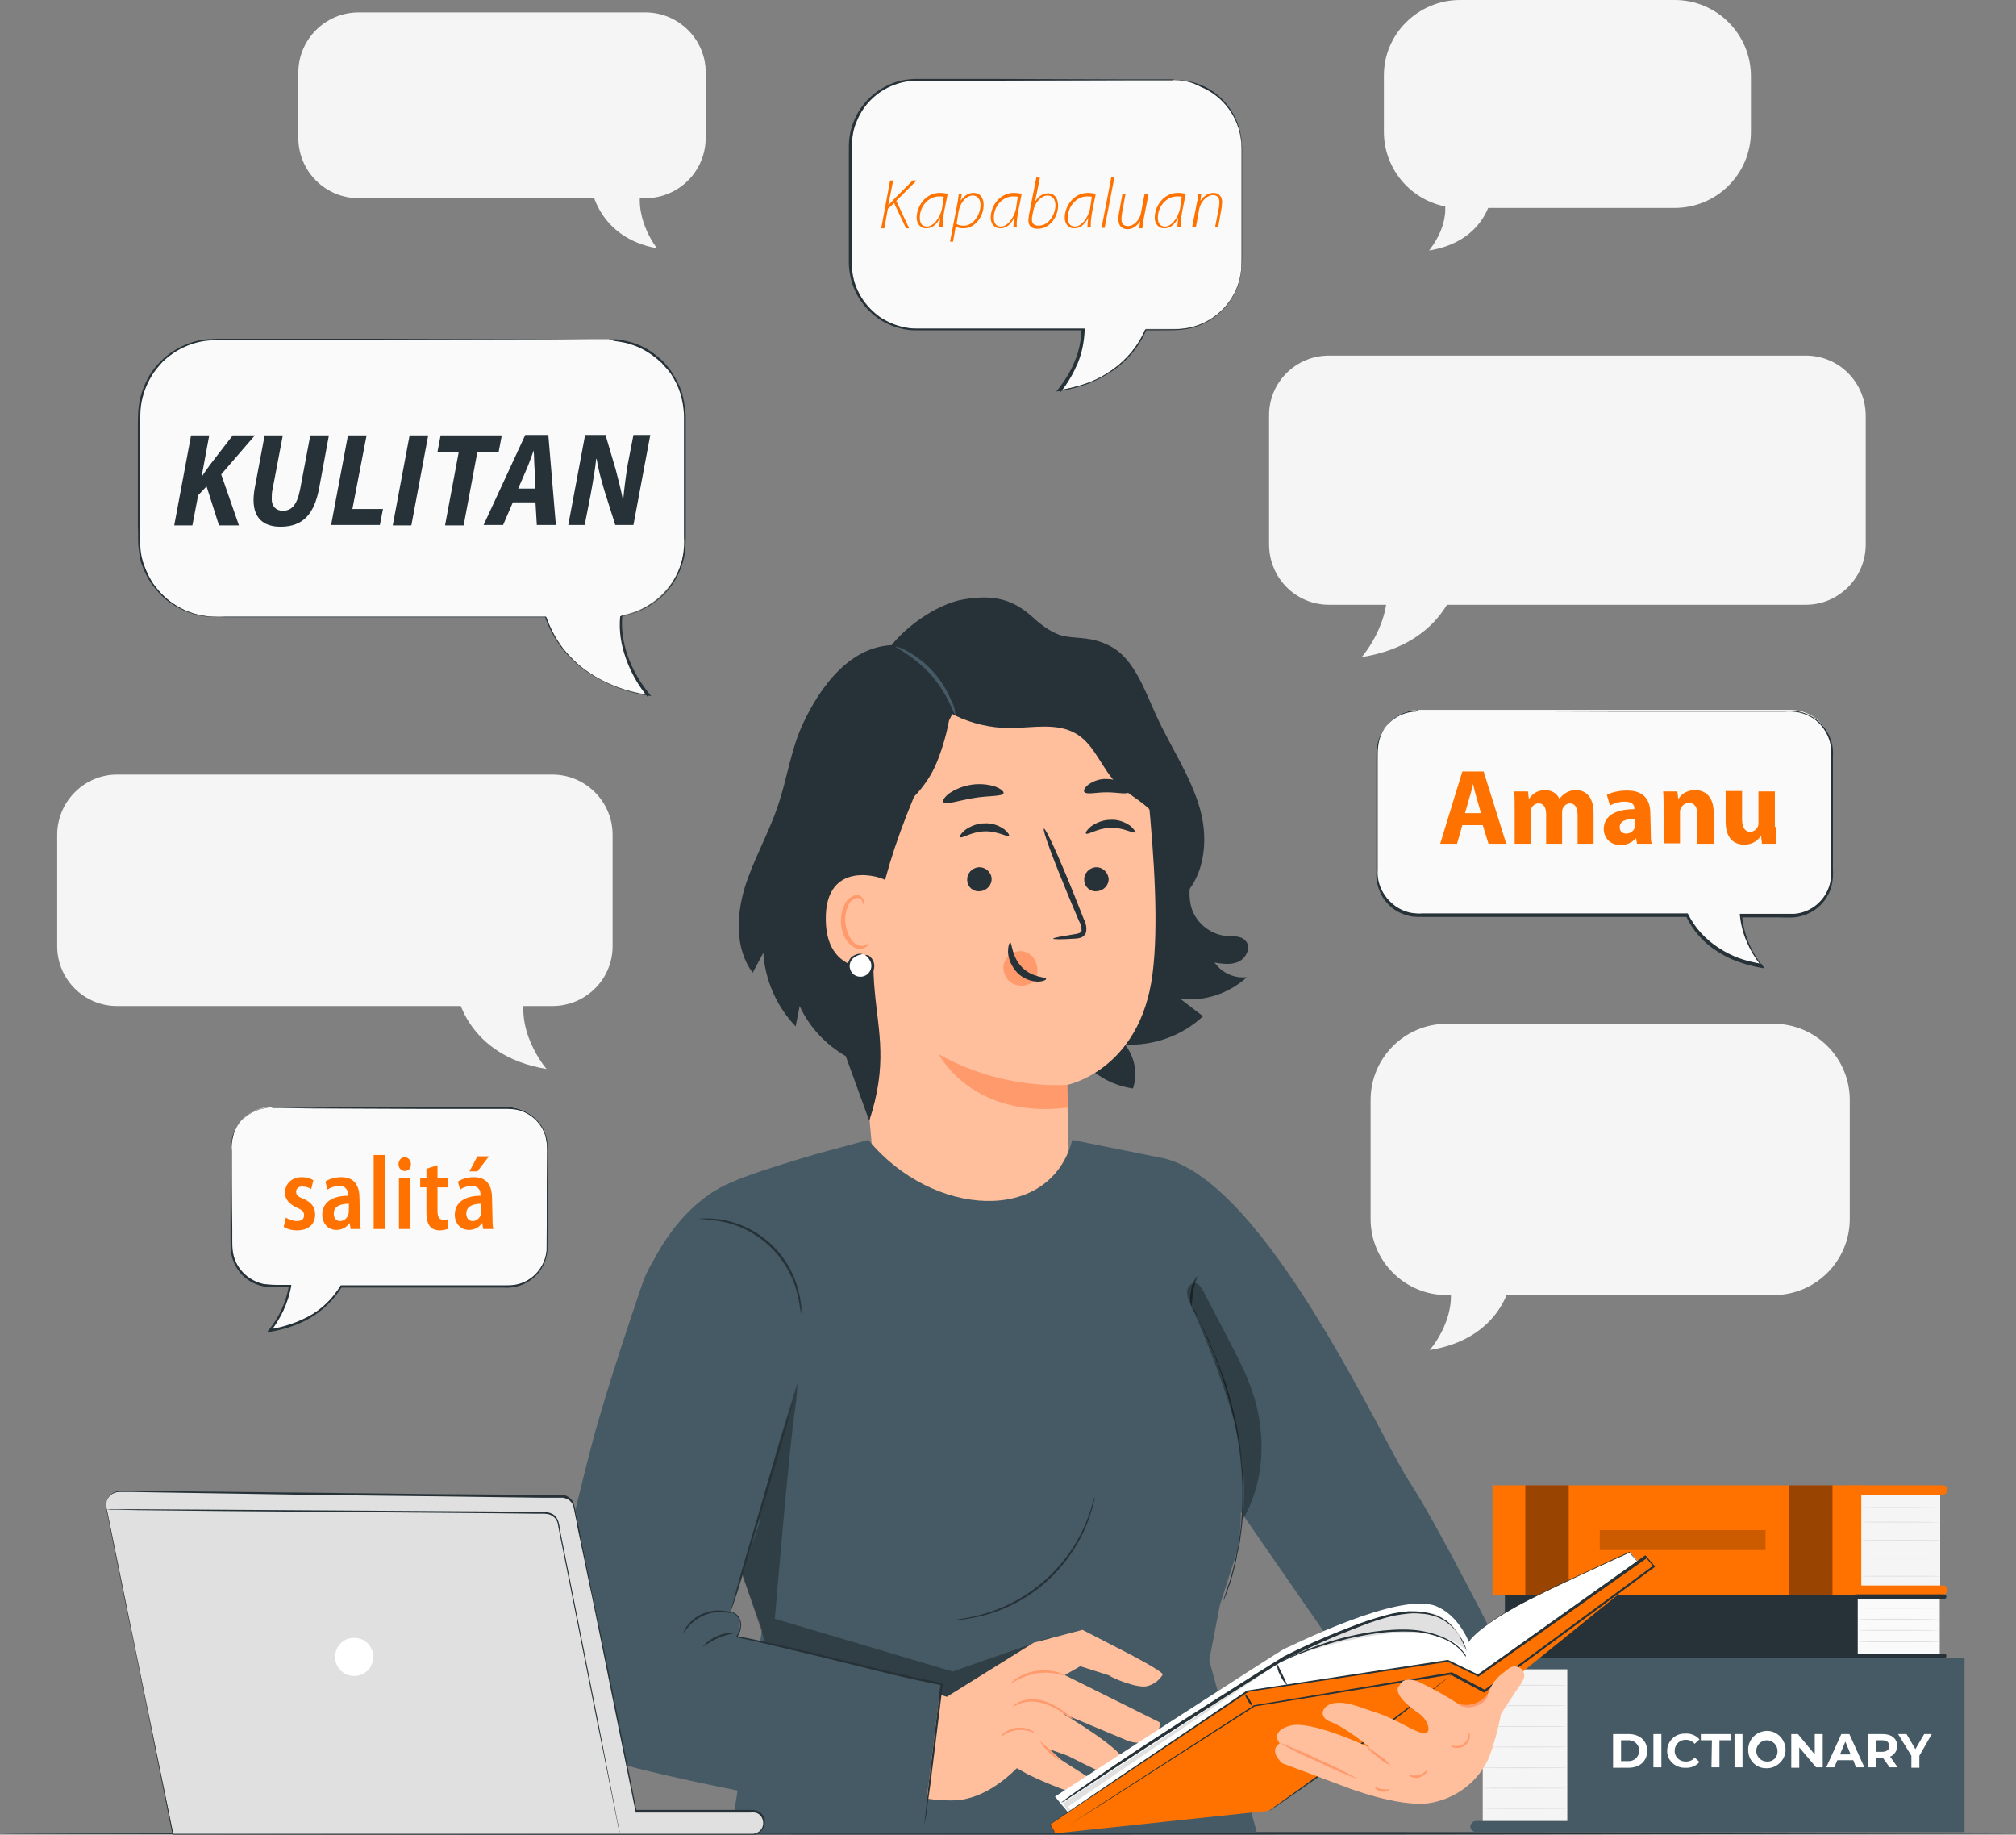 <?xml version="1.0" encoding="UTF-8"?>
<svg id="freepik_stories-translator" data-name="freepik stories-translator" xmlns="http://www.w3.org/2000/svg" viewBox="0 0 454.8 413.8">
  <rect x="0" y="0" width="454.8" height="413.8" fill="#808080" stroke="none"/>
  <g id="freepik--background-complete--inject-14">
    <g id="elfm43ofcnail">
      <path d="m326.4,230.9h73.7c9.5,0,17.2,7.7,17.2,17.2v26.8c0,9.5-7.7,17.2-17.2,17.2h-73.7c-9.5,0-17.2-7.7-17.2-17.2v-26.8c0-9.5,7.7-17.2,17.2-17.2h0Z" fill="#f5f5f5"/>
    </g>
    <path id="eln0321ilr35p" d="m326.5,287.6h13.7l.6,1.5s-1.9,12.8-18.3,15.4c.1,0,7.2-8.2,4-16.9h0Z" fill="#f5f5f5"/>
    <g id="elpjjmckyhv6">
      <path d="m329.4,0h48.4c9.5,0,17.2,7.7,17.2,17.2v12.5c0,9.5-7.7,17.2-17.2,17.2h-48.4c-9.5,0-17.2-7.7-17.2-17.2v-12.5c-.1-9.5,7.7-17.2,17.2-17.2Z" fill="#f5f5f5"/>
    </g>
    <path id="elo8yzfalq6t" d="m325.4,43.5h10.5l.5,1.2s-1.5,9.8-14,11.8c0-.1,5.5-6.3,3-13Z" fill="#f5f5f5"/>
    <path id="elw6pybzp532j" d="m312,128.1h16.3l.7,1.8s-2.2,15.2-21.8,18.3c0,0,8.5-9.7,4.8-20.1Z" fill="#f5f5f5"/>
    <g id="eli2qzrxh0pml">
      <path d="m299.8,80.2h107.6c7.5,0,13.5,6.1,13.5,13.6v29c0,7.5-6.1,13.6-13.5,13.6h-107.6c-7.5,0-13.5-6.1-13.5-13.6v-29c-.1-7.5,6-13.6,13.5-13.6Z" fill="#f5f5f5"/>
    </g>
    <path id="eldgznph4gl95" d="m119,222.3h-15.2l-.7,1.7s2.1,14.1,20.2,17.1c0,0-7.9-9.1-4.3-18.8Z" fill="#f5f5f5"/>
    <path id="elhy6r622xftj" d="m26.4,174.7h98.2c7.5,0,13.6,6.1,13.6,13.6v25.1c0,7.5-6.1,13.5-13.6,13.5H26.4c-7.5,0-13.5-6.1-13.5-13.5v-25.1c0-7.5,6.1-13.6,13.5-13.6Z" fill="#f5f5f5"/>
    <path id="el4xnnw0rths5" d="m145,41h-11.1l-.5,1.3s1.5,11.3,14.8,13.7c0,0-5.8-7.3-3.2-15Z" fill="#f5f5f5"/>
    <path id="eloq1fzjblc1l" d="m80.9,2.8h64.7c7.5,0,13.6,6.1,13.6,13.5v14.8c0,7.5-6.1,13.6-13.6,13.6h-64.7c-7.5,0-13.6-6.1-13.6-13.6v-14.7c0-7.5,6.1-13.6,13.6-13.6Z" fill="#f5f5f5"/>
  </g>
  <g id="freepik--Table--inject-14">
    <path id="elu4mmeev7p2" d="m454.8,413.5c0,.1-101.8.3-227.4.3s-227.4-.1-227.4-.3,101.8-.3,227.4-.3,227.4.1,227.4.3Z" fill="#263238"/>
  </g>
  <g id="freepik--Books--inject-14">
    <g id="eliu5f1j3jz5">
      <rect x="334.5" y="375.3" width="19.1" height="36.2" fill="#f5f5f5"/>
    </g>
    <g id="el22war2lbjfj">
      <rect x="353.6" y="374" width="89.6" height="39.2" fill="#455a64"/>
    </g>
    <path id="elzkpbc0lckfk" d="m333,413.2h23v-2.5h-23c-.7,0-1.3.6-1.3,1.3h0c0,.6.6,1.2,1.3,1.2h0Z" fill="#455a64"/>
    <g id="el1ek0p20hp6c">
      <path d="m331.7,374h23.2c.6,0,1.1.5,1.1,1.1h0v.3c0,.6-.5,1.1-1.1,1.1h-23.2v-2.5h0Z" fill="#455a64"/>
    </g>
    <path id="eldeo62fg53ze" d="m334.5,380.1c0,.1,4.3.1,9.5.1s9.5,0,9.5-.1-4.3-.1-9.5-.1-9.5.1-9.5.1Z" fill="#e0e0e0"/>
    <path id="elh8gue1h0zoq" d="m334.5,384.7c0,.1,4.3.1,9.5.1s9.5,0,9.5-.1-4.3-.1-9.5-.1-9.5.1-9.5.1Z" fill="#e0e0e0"/>
    <path id="eljob7htddbwa" d="m334.5,389.4c0,.1,4.3.1,9.5.1s9.5,0,9.5-.1-4.3-.1-9.5-.1-9.5,0-9.5.1Z" fill="#e0e0e0"/>
    <path id="el4eyt5hjp922" d="m334.5,394c0,.1,4.3.1,9.5.1s9.5,0,9.5-.1-4.3-.1-9.5-.1-9.5.1-9.5.1Z" fill="#e0e0e0"/>
    <path id="elhdc59d6prdp" d="m334.5,398.7c0,.1,4.3.1,9.5.1s9.5,0,9.5-.1-4.3-.1-9.5-.1-9.5,0-9.5.1Z" fill="#e0e0e0"/>
    <path id="elopsjzt4b4xj" d="m334.5,403.3c0,.1,4.3.1,9.5.1s9.5,0,9.5-.1-4.3-.1-9.5-.1-9.5,0-9.5.1Z" fill="#e0e0e0"/>
    <path id="el46efei3gfsg" d="m334.5,407.9c0,.1,4.3.1,9.5.1s9.5,0,9.5-.1-4.3-.1-9.5-.1-9.5.1-9.5.1Z" fill="#e0e0e0"/>
    <rect id="el5lq2s7019ov" x="419.3" y="336.4" width="18.4" height="21.9" fill="#f5f5f5"/>
    <rect id="ellhjhfmrsbx" x="336.7" y="335" width="83.2" height="24.7" fill="#ff7200"/>
    <path id="elsnv878ps9ud" d="m438.3,337.1h-20.6v-2.1h20.6c.6,0,1,.4,1,1h0c0,.6-.4,1.1-1,1.1.1,0,0,0,0,0Z" fill="#ff7200"/>
    <path id="elgbty2wyhk5t" d="m438.3,359.7h-20.6v-2.1h20.6c.6,0,1,.4,1,1h0c0,.6-.4,1-1,1.1.1,0,0,0,0,0Z" fill="#ff7200"/>
    <g id="elugc6tvljg0e">
      <g opacity=".4">
        <rect id="elee3i9xvz3tk" x="403.6" y="335" width="9.8" height="24.7"/>
      </g>
    </g>
    <g id="elkp7cpzuguec">
      <g opacity=".4">
        <rect id="eldqm7ifdeixn" x="344.1" y="335" width="9.8" height="24.7"/>
      </g>
    </g>
    <path id="elhwfoi0poswr" d="m437.8,340c0,.1-4,.1-8.9.1s-8.9,0-8.9-.1,4-.1,8.9-.1,8.9.1,8.9.1Z" fill="#e0e0e0"/>
    <path id="el8ne600ltdlu" d="m437.8,343.3c0,.1-4,.1-8.9.1s-8.9,0-8.9-.1,4-.1,8.9-.1,8.9.1,8.9.1Z" fill="#e0e0e0"/>
    <path id="eluh40lle99dn" d="m437.8,347.4c0,.1-4,.1-8.9.1s-8.9,0-8.9-.1,4-.1,8.9-.1,8.9,0,8.9.1Z" fill="#e0e0e0"/>
    <path id="eltknih6aajfp" d="m437.8,351.4c0,.1-4,.1-8.9.1s-8.9,0-8.9-.1,4-.1,8.9-.1,8.9,0,8.9.1Z" fill="#e0e0e0"/>
    <path id="elbe5vthyv1aj" d="m437.8,355.5c0,.1-4,.1-8.9.1s-8.9,0-8.9-.1,4-.1,8.9-.1,8.9,0,8.9.1Z" fill="#e0e0e0"/>
    <g id="el8t5jca32zgv">
      <g opacity=".2">
        <rect id="elkydpp1tkbk" x="360.9" y="345.1" width="37.4" height="4.5"/>
      </g>
    </g>
    <rect id="elnm3am1u4ag9" x="418.9" y="360.2" width="18.7" height="13.3" fill="#fafafa"/>
    <rect id="elop5o12alpx" x="339.5" y="359.7" width="79.6" height="14.3" fill="#263238"/>
    <path id="elhfzxnj3crvb" d="m418.5,360.6h20.1c.3,0,.5-.2.5-.5h0c0-.3-.2-.5-.5-.5h-20.1v1Z" fill="#263238"/>
    <path id="elgs6y3ezwswe" d="m418.5,373h20.2c.2,0,.4.2.4.4h0v.1c0,.2-.2.4-.4.4h-20.2v-.9h0Z" fill="#263238"/>
    <path id="elsvly6jkb61a" d="m437.6,362.7c0,.1-4.1.1-9.2.1s-9.2,0-9.2-.1,4.1-.1,9.2-.1,9.2,0,9.2.1Z" fill="#e0e0e0"/>
    <path id="elt3bvlpsdz8" d="m437.6,365.2c0,.1-4.1.1-9.2.1s-9.2,0-9.2-.1,4.1-.1,9.2-.1,9.2.1,9.2.1Z" fill="#e0e0e0"/>
    <path id="el40nn9ua4snq" d="m437.6,367.7c0,.1-4.1.1-9.2.1s-9.2,0-9.2-.1,4.1-.1,9.2-.1,9.2.1,9.2.1Z" fill="#e0e0e0"/>
    <path id="el8fj82egix8f" d="m437.6,370.3c0,.1-4.1.1-9.2.1s-9.2,0-9.2-.1,4.1-.1,9.2-.1,9.2,0,9.2.1Z" fill="#e0e0e0"/>
    <path id="elhq24xtexfdc" d="m363.9,391.1h3.5c2.5,0,4.2,1.5,4.2,3.8s-1.7,3.8-4.2,3.8h-3.5v-7.6h0Zm3.4,6.1c1.3.1,2.4-.9,2.5-2.2s-.9-2.4-2.2-2.5h-1.9v4.7h1.6Z" fill="#fff"/>
    <path id="elt3dhaa7wfp" d="m373,391.1h1.8v7.5h-1.8v-7.5Z" fill="#fff"/>
    <path id="elabylwg9l81r" d="m376.1,394.9c0-2.2,1.8-3.9,3.9-3.9h.2c1.2-.1,2.4.4,3.2,1.3l-1.1,1c-.5-.6-1.2-.9-1.9-.9-1.3-.1-2.5.9-2.6,2.3s.9,2.5,2.3,2.6h.3c.7,0,1.5-.3,1.9-.9l1.1,1c-.8.9-2,1.4-3.2,1.3-2.1.1-4-1.5-4.1-3.6v-.2h0Z" fill="#fff"/>
    <path id="elrvukembvse" d="m386.2,392.5h-2.5v-1.4h6.7v1.4h-2.5v6.1h-1.8l.1-6.1h0Z" fill="#fff"/>
    <path id="elirza3ve7jhp" d="m391.3,391.1h1.8v7.5h-1.8v-7.5Z" fill="#fff"/>
    <path id="el4r1ywu3nut4" d="m394.4,394.9c-.2-2.3,1.6-4.3,3.9-4.5s4.3,1.6,4.5,3.9-1.6,4.3-3.9,4.5h-.3c-2.2.1-4-1.5-4.2-3.7v-.2h0Zm6.6,0c0-1.3-1.1-2.4-2.4-2.4s-2.4,1.1-2.4,2.4,1.1,2.4,2.4,2.4c1.3.1,2.4-.9,2.4-2.2v-.2h0Z" fill="#fff"/>
    <path id="elo8lnb8x0ys" d="m411.2,391.1v7.5h-1.5l-3.8-4.5v4.6h-1.8v-7.6h1.5l3.8,4.6v-4.6h1.8Z" fill="#fff"/>
    <path id="elfn71te449ln" d="m418.1,397h-3.6l-.7,1.6h-1.8l3.4-7.5h1.8l3.4,7.5h-1.9l-.6-1.6h0Zm-.6-1.3l-1.2-2.9-1.2,2.9h2.4Z" fill="#fff"/>
    <path id="elm6r78k0acr" d="m426.3,398.6l-1.5-2.1h-1.6v2.1h-1.8v-7.5h3.3c2,0,3.3,1,3.3,2.7,0,1-.6,2-1.6,2.4l1.7,2.4h-1.8Zm-1.7-6.1h-1.4v2.6h1.4c1.1,0,1.6-.5,1.6-1.3s-.5-1.3-1.6-1.3h0Z" fill="#fff"/>
    <path id="elcbygh26rzkm" d="m433,396v2.7h-1.8v-2.7l-3-4.9h1.9l2,3.4,2-3.4h1.7l-2.8,4.9h0Z" fill="#fff"/>
  </g>
  <g id="freepik--speech-bubble-4--inject-14">
    <path id="elt50r6rgly58" d="m320.1,160.1h83.8c5.2,0,9.4,4.2,9.4,9.4h0v27.4c0,5.2-4.2,9.4-9.4,9.4h-11.2c.4,6.4,4.8,11.4,4.8,11.4-10.4-1.7-15-7.4-16.9-11.4h-60.5c-5.2,0-9.4-4.2-9.4-9.4h0v-27.5c.1-5.1,4.3-9.3,9.4-9.3h0Z" fill="#fafafa"/>
    <path id="elxfozbp3hgd" d="m320.1,160.1c-.8.1-1.5.2-2.2.3-3.8.9-6.6,4.1-7,8-.1.9-.1,1.8-.1,2.7v25.2c-.1,1.4.2,2.9.8,4.2,1.3,2.8,3.9,4.9,6.9,5.4.8.1,1.6.2,2.4.1h59.8l.1.1c1.5,3.1,3.9,5.7,6.8,7.6,1.5,1,3.1,1.8,4.7,2.4,1.7.6,3.4,1,5.2,1.3l-.2.4c-1.3-1.6-2.4-3.4-3.2-5.3-.9-2-1.4-4.1-1.6-6.2v-.2h12.3c3.8-.3,7-3,8-6.7.3-1.2.4-2.4.3-3.6v-25.3c.2-2.3-.5-4.5-1.8-6.3s-3.2-3-5.4-3.5c-1.1-.2-2.1-.3-3.2-.2h-38.1l-32.5-.1h-11.9,11.9l32.5-.1h38c1.1-.1,2.2,0,3.3.2,2.3.5,4.3,1.8,5.7,3.6,1.4,1.9,2.1,4.2,1.9,6.6v25.3c.1,1.3,0,2.5-.3,3.8-1,3.9-4.4,6.7-8.4,7.1-1.3.1-2.6,0-3.9,0h-8.2l.3-.3c.4,4.1,2,8.1,4.7,11.3l.4.5-.7-.1c-1.8-.3-3.6-.8-5.3-1.4-1.7-.6-3.3-1.4-4.8-2.4-3-1.9-5.4-4.6-6.9-7.8l.2.1h-59.6c-.8,0-1.6,0-2.5-.1-1.6-.3-3.1-.9-4.4-1.9-1.2-1-2.2-2.2-2.8-3.7-.6-1.4-.9-2.9-.8-4.4v-25.2c0-.9,0-1.8.1-2.8.5-3.9,3.3-7.1,7.1-8,.6-.1,1.1-.2,1.7-.2l.7-.4h0Z" fill="#263238"/>
    <g id="freepik--speech-bubble-4--text">
      <path id="txl41" d="m329.9,186.1l-1.2,4.2h-3.8l5-16.3h4.8l5.1,16.3h-4l-1.3-4.2h-4.6Zm4.2-2.7l-1-3.5c-.3-1-.6-2.2-.8-3.1h0c-.2,1-.5,2.2-.8,3.1l-1,3.5h3.6,0Z" fill="#ff7200"/>
      <path id="txl42" d="m341.7,182.3c0-1.5,0-2.7-.1-3.8h3.1l.2,1.6h.1c.5-.7,1.5-1.9,3.6-1.9,1.5,0,2.7.8,3.2,2h0c.4-.6,1-1.1,1.5-1.4.7-.4,1.4-.6,2.2-.6,2.3,0,4,1.6,4,5.1v7h-3.6v-6.4c0-1.7-.6-2.7-1.7-2.7-.8,0-1.5.6-1.7,1.3-.1.3-.1.7-.1.9v6.9h-3.6v-6.6c0-1.5-.5-2.5-1.7-2.5-.9,0-1.5.7-1.7,1.3-.1.3-.1.6-.1.9v6.9h-3.6v-8h0Z" fill="#ff7200"/>
      <path id="txl43" d="m372.4,187.4c0,1.1,0,2.2.2,2.9h-3.3l-.2-1.2h-.1c-.8.9-2,1.5-3.4,1.5-2.4,0-3.8-1.7-3.8-3.6,0-3.1,2.8-4.5,6.9-4.5v-.2c0-.6-.3-1.5-2.2-1.5-1.2,0-2.5.4-3.3.9l-.7-2.4c.8-.5,2.4-1,4.6-1,3.9,0,5.2,2.3,5.2,5.1l.1,4h0Zm-3.6-2.7c-1.9,0-3.4.4-3.4,1.9,0,.9.6,1.4,1.5,1.4s1.7-.6,1.9-1.4c0-.2.1-.4.1-.6v-1.3h-.1Z" fill="#ff7200"/>
      <path id="txl44" d="m375.3,182.3c0-1.5,0-2.7-.1-3.8h3.2l.2,1.6h.1c.5-.8,1.7-1.9,3.7-1.9,2.4,0,4.2,1.6,4.2,5.1v7h-3.7v-6.6c0-1.5-.5-2.6-1.9-2.6-1,0-1.6.7-1.9,1.4-.1.2-.1.6-.1.9v6.8h-3.7v-7.9h0Z" fill="#ff7200"/>
      <path id="txl45" d="m400.6,186.5c0,1.5,0,2.8.1,3.8h-3.2l-.2-1.7h-.1c-.5.7-1.6,1.9-3.7,1.9-2.4,0-4.2-1.5-4.2-5.2v-6.9h3.7v6.4c0,1.7.6,2.8,1.8,2.8,1,0,1.6-.7,1.8-1.3.1-.2.1-.5.1-.8v-7h3.7v8h.2Z" fill="#ff7200"/>
    </g>
  </g>
  <g id="freepik--speech-bubble-3--inject-14">
    <path id="elze6fitql7hj" d="m265.1,18.1h-58.3c-8.2,0-14.9,6.7-14.9,14.9v26.3c0,8.2,6.7,14.9,14.9,14.9h37.6c0,7.6-5.4,13.8-5.4,13.8,12.5-2,17.5-9.3,19.5-13.8h6.7c8.2,0,14.9-6.7,14.9-14.9h0v-26.3c0-8.3-6.7-14.9-15-14.9h0Z" fill="#fafafa"/>
    <path id="ellq4vo1ppj5" d="m265.1,18.1h1.5c1.4.1,2.9.5,4.2,1,5.2,2.1,8.8,7,9.3,12.6,0,.4,0,.9.1,1.3v23.9c0,1.2,0,2.4-.1,3.7-.1.6-.2,1.3-.3,1.9-.1.6-.3,1.3-.5,1.9-1.9,5.3-6.6,9.2-12.2,9.9-1.4.2-2.9.2-4.3.2h-4.4l.2-.1c-1.6,3.8-4.3,7-7.7,9.3-1.8,1.2-3.7,2.2-5.6,2.9-2,.7-4.1,1.3-6.3,1.6l-.7.1.4-.5c1.5-1.9,2.8-4,3.7-6.2,1-2.3,1.5-4.8,1.6-7.4l.3.3h-37.5c-.6,0-1.2,0-1.9-.1-2.4-.3-4.8-1.2-6.8-2.6s-3.6-3.2-4.8-5.4c-1.1-2.1-1.7-4.4-1.8-6.8v-26.5c0-2.1.4-4.2,1.3-6.2,1.6-3.7,4.7-6.6,8.5-8.1,1.8-.7,3.7-1,5.6-1h15.7l31,.1h11.4l-.6.2h-10.6l-31,.1h-15.7c-1.9,0-3.7.3-5.5,1-3.7,1.4-6.7,4.3-8.2,7.9-1.8,3.7-1.1,8.1-1.2,12.4s0,8.8,0,13.3v6.9c0,2.3.6,4.6,1.7,6.6,1.1,2.1,2.7,3.8,4.6,5.2,2,1.3,4.2,2.2,6.6,2.5.6.1,1.2.1,1.8.1h37.8v.3c-.1,2.6-.6,5.2-1.6,7.6-1,2.3-2.2,4.4-3.8,6.4l-.2-.4c2.1-.4,4.2-.9,6.2-1.6s3.8-1.7,5.5-2.9c3.3-2.3,5.9-5.4,7.5-9.1l.1-.1h4.6c1.4,0,2.9,0,4.3-.2,5.4-.7,10-4.4,11.9-9.6.2-.6.4-1.2.5-1.8s.2-1.2.3-1.8c.1-1.2.1-2.5.1-3.7v-23.9l-.1-1.3c-.5-5.5-4-10.3-9.1-12.4-2-1.1-3.9-1.5-5.8-1.5h0Z" fill="#263238"/>
    <g id="freepik--speech-bubble-3--text">
      <path id="txl31" d="m200.8,40.7h.7l-1.1,5.5h.1c.4-.4.8-.8,1.1-1.2l4.3-4.3h.9l-4.6,4.6,2.9,6.2h-.7l-2.7-5.7-1.4,1.3-.8,4.4h-.7l2-10.8Z" fill="#ff7200"/>
      <path id="txl32" d="m211.9,51.4c0-.5.1-1.3.2-2.3h0c-.9,1.8-2,2.4-3.2,2.4-1.3,0-2.1-1.1-2.1-2.4,0-2.7,2.1-5.6,5.2-5.6.6,0,1.3.1,1.8.2l-.8,4c-.3,1.6-.4,2.8-.3,3.6h-.8v.1h0Zm1-7c-.2-.1-.5-.1-1.1-.1-2.3,0-4.3,2.2-4.3,4.8,0,.9.3,2,1.6,2,1.4,0,2.9-1.8,3.4-4l.4-2.7h0Z" fill="#ff7200"/>
      <path id="txl33" d="m214.3,54.6l1.6-8.3c.2-.9.3-1.8.4-2.6h.7l-.3,1.6h0c.7-1.1,1.8-1.8,2.9-1.8,1.7,0,2.3,1.4,2.3,2.7,0,2.7-2,5.3-4.5,5.3-.9,0-1.5-.2-1.8-.4h0l-.6,3.4h-.7v.1h0Zm1.5-4.1c.4.3,1,.4,1.7.4,2,0,3.7-2.4,3.7-4.7,0-.9-.4-2.1-1.8-2.1-1.2,0-2.8,1.3-3.2,3.9,0,0-.4,2.5-.4,2.5Z" fill="#ff7200"/>
      <path id="txl34" d="m228.6,51.4c0-.5.1-1.3.2-2.3h0c-.9,1.8-2,2.4-3.2,2.4-1.3,0-2.1-1.1-2.1-2.4,0-2.7,2.1-5.6,5.2-5.6.6,0,1.3.1,1.8.2l-.8,4c-.3,1.6-.4,2.8-.3,3.6h-.8v.1h0Zm1-7c-.2-.1-.5-.1-1.1-.1-2.3,0-4.3,2.2-4.3,4.8,0,.9.3,2,1.6,2,1.4,0,2.9-1.8,3.4-4l.4-2.7h0Z" fill="#ff7200"/>
      <path id="txl35" d="m234.6,40.1l-1.1,5.4h0c.8-1.3,1.8-1.9,2.9-1.9,1.7,0,2.3,1.4,2.3,2.8,0,2.3-1.7,5.2-4.6,5.2-1.1,0-2.1-.4-2.1-1.9,0-.3.1-.8.1-1.1l1.7-8.6.8.1h0Zm-1.7,8.5c-.1.3-.1.6-.1,1,0,.8.5,1.3,1.5,1.3,2.4,0,3.8-2.7,3.8-4.6,0-1.1-.5-2.2-1.8-2.2s-2.8,1.4-3.2,3.5l-.2,1Z" fill="#ff7200"/>
      <path id="txl36" d="m245.3,51.4c0-.5.1-1.3.2-2.3h0c-.9,1.8-2,2.4-3.2,2.4-1.3,0-2.1-1.1-2.1-2.4,0-2.7,2.1-5.6,5.2-5.6.6,0,1.3.1,1.8.2l-.8,4c-.3,1.6-.4,2.8-.3,3.6h-.8v.1h0Zm1-7c-.2-.1-.5-.1-1.1-.1-2.3,0-4.3,2.2-4.3,4.8,0,.9.3,2,1.6,2,1.4,0,2.9-1.8,3.4-4l.4-2.7h0Z" fill="#ff7200"/>
      <path id="txl37" d="m248.5,51.4l2.2-11.4h.7l-2.2,11.4h-.7Z" fill="#ff7200"/>
      <path id="txl38" d="m259.1,43.8l-1.1,5.6c-.1.8-.2,1.5-.3,2.1h-.7l.2-1.6h0c-.6,1-1.7,1.8-2.8,1.8-.8,0-2.1-.3-2.1-2.3,0-.3,0-.7.1-1.2l.8-4.4h.7l-.8,4.4c-.1.5-.1.8-.1,1.2,0,1,.4,1.6,1.5,1.6s2.6-1.2,2.9-3l.8-4.2h.9Z" fill="#ff7200"/>
      <path id="txl39" d="m265.6,51.4c0-.5.1-1.3.2-2.3h0c-.9,1.8-2,2.4-3.2,2.4-1.3,0-2.1-1.1-2.1-2.4,0-2.7,2.1-5.6,5.2-5.6.6,0,1.3.1,1.8.2l-.8,4c-.3,1.6-.4,2.8-.3,3.6h-.8v.1h0Zm1-7c-.2-.1-.5-.1-1.1-.1-2.3,0-4.3,2.2-4.3,4.8,0,.9.3,2,1.6,2,1.4,0,2.9-1.8,3.4-4l.4-2.7Z" fill="#ff7200"/>
      <path id="txl391" d="m268.9,51.4l1.1-5.6c.2-.8.3-1.5.3-2.1h.7l-.2,1.6h0c.7-1.1,1.8-1.8,3-1.8.7,0,1.9.4,1.9,2.1,0,.4-.1.8-.1,1.2l-.8,4.5h-.7l.9-4.6c0-.3.1-.7.1-1.1,0-.9-.4-1.6-1.5-1.6s-2.7,1.2-3.1,3.3l-.7,3.9h-.9v.2h0Z" fill="#ff7200"/>
    </g>
  </g>
  <g id="freepik--speech-bubble-2--inject-14">
    <path id="elfbqsvu4b1u5" d="m61.1,249.7h53.4c4.9,0,8.9,4,8.9,8.9h0v22.5c0,4.9-4,8.9-8.9,8.9h-37.6c-2.3,3.8-6.9,8.5-16.1,10,2.4-2.9,4-6.3,4.6-10h-4.3c-4.9,0-8.9-4-8.9-8.9h0v-22.5c0-4.9,4-8.9,8.9-8.9h0Z" fill="#fafafa"/>
    <path id="el97j4ih5hbp" d="m61.1,249.7c-1.3.1-2.6.4-3.8.9-1.4.7-2.6,1.7-3.5,3-.6.8-1,1.7-1.2,2.7-.3,1.1-.4,2.2-.3,3.3,0,4.8,0,10.6.1,17.3v2.5c0,.9,0,1.7.1,2.6.4,3.8,3.3,6.8,7,7.6,1,.1,2,.2,2.9.2h3.3v.3c-.7,3.7-2.3,7.2-4.6,10.1l-.2-.4c3.1-.5,6.1-1.5,8.9-3,2.9-1.6,5.3-4,7-6.8l.1-.1h36.9c.9,0,1.9,0,2.8-.2,3.7-.8,6.4-4,6.7-7.7.1-7.4,0-14.5.1-21.3.1-1.6,0-3.3-.5-4.9-1.1-3-3.8-5.2-6.9-5.6-.8-.1-1.5-.1-2.3-.1h-19.3l-24.3-.1-6.7-.1h-1.7c-.4-.1-.6-.1-.6-.2l.6.1h8.3l24.3-.1h19c.8,0,1.6,0,2.4.1,3.3.5,6.2,2.7,7.3,5.9.3.8.5,1.6.5,2.5.1.9,0,1.7,0,2.5,0,6.8.1,13.9,0,21.3-.3,4-3.2,7.3-7.1,8.2-1,.2-1.9.3-2.9.2h-36.6l.2-.1c-1.8,2.9-4.3,5.3-7.2,7-2.8,1.6-5.9,2.6-9.1,3.1l-.6.1.4-.5c2.4-2.9,3.9-6.3,4.6-10l.2.3h-3.1c-1,0-2,0-3-.2-1.9-.4-3.7-1.4-5-2.9-1.2-1.4-2-3.1-2.2-5-.1-.9-.1-1.8-.1-2.6v-2.5c0-6.7,0-12.5.1-17.3-.1-1.1.1-2.3.3-3.4.3-1,.7-1.9,1.3-2.7.9-1.3,2.2-2.3,3.6-3,.9-.4,1.9-.7,2.8-.8.6-.2,1-.2,1-.2h0Z" fill="#263238"/>
    <g id="freepik--speech-bubble-2--text">
      <path id="txl21" d="m64.5,274.6c.5.4,1.6.8,2.5.8,1.1,0,1.6-.5,1.6-1.3s-.4-1.2-1.6-1.7c-1.9-.9-2.7-2-2.7-3.4,0-2,1.5-3.5,3.8-3.5,1.1,0,2,.3,2.6.7l-.5,2c-.4-.3-1.2-.6-2-.6-.9,0-1.4.5-1.4,1.2s.4,1.1,1.7,1.6c1.8.8,2.6,1.9,2.6,3.5,0,2.2-1.5,3.6-4.1,3.6-1.2,0-2.3-.3-3-.8l.5-2.1h0Z" fill="#ff7200"/>
      <path id="txl22" d="m81.2,274.5c0,1,0,2,.2,2.7h-2.3l-.2-1.3h-.1c-.6.9-1.6,1.5-2.9,1.5-2,0-3.2-1.6-3.2-3.4,0-2.9,2.4-4.3,5.8-4.3v-.2c0-.9-.3-2-2-2-1,0-1.9.3-2.6.8l-.5-1.8c.7-.5,2-1,3.6-1,3.2,0,4.1,2.2,4.1,4.8l.1,4.2h0Zm-2.5-3c-1.6,0-3.4.4-3.4,2.2,0,1.2.7,1.7,1.4,1.7.9,0,1.6-.6,1.9-1.5,0-.2.1-.4.1-.6v-1.8h0Z" fill="#ff7200"/>
      <path id="txl23" d="m84.3,260.5h2.6v16.7h-2.6v-16.7Z" fill="#ff7200"/>
      <path id="txl24" d="m92.7,262.6c0,.9-.5,1.5-1.4,1.5-.8,0-1.4-.7-1.4-1.5,0-.9.6-1.6,1.4-1.6s1.4.7,1.4,1.6Zm-2.7,14.6v-11.5h2.6v11.5h-2.6Z" fill="#ff7200"/>
      <path id="txl25" d="m98.7,262.8v2.9h2.4v2.1h-2.4v5.3c0,1.4.4,2,1.3,2,.4,0,.7,0,1-.1v2.2c-.4.1-1,.3-1.8.3-.9,0-1.7-.3-2.2-.9s-.8-1.6-.8-3.2v-5.6h-1.4v-2.1h1.4v-2.1l2.5-.8h0Z" fill="#ff7200"/>
      <path id="txl26" d="m111.1,274.5c0,1,0,2,.2,2.7h-2.3l-.2-1.3h-.1c-.6.9-1.6,1.5-2.9,1.5-2,0-3.2-1.6-3.2-3.4,0-2.9,2.4-4.3,5.8-4.3v-.2c0-.9-.3-2-2-2-1,0-1.9.3-2.6.8l-.5-1.8c.7-.5,2-1,3.6-1,3.2,0,4.1,2.2,4.1,4.8l.1,4.2h0Zm-2.5-3c-1.6,0-3.4.4-3.4,2.2,0,1.2.7,1.7,1.4,1.7.9,0,1.6-.6,1.9-1.5,0-.2.1-.4.1-.6v-1.8h0Zm1.7-10.7l-2.6,3.4h-1.8l1.8-3.4h2.6Z" fill="#ff7200"/>
    </g>
  </g>
  <g id="freepik--speech-bubble-1--inject-14">
    <path id="els4w64nngpe9" d="m137.3,76.5H48.7c-9.5,0-17.2,7.7-17.2,17.2h0v28.2c0,9.5,7.7,17.2,17.2,17.2h74.4c1.6,4.7,6.9,15,23.1,17.6,0,0-7.2-8.2-6.1-17.9,8.3-1.4,14.4-8.6,14.4-17v-28.2c0-9.4-7.7-17.1-17.2-17.1Z" fill="#fafafa"/>
    <path id="elxdvhmsy6t2a" d="m137.3,76.5h1.4c1.4.1,2.8.4,4.1.8,2.2.7,4.2,1.9,5.9,3.4l.8.7c.2.2.5.5.7.8.5.6,1,1.1,1.4,1.8.9,1.4,1.7,2.9,2.2,4.4.5,1.8.8,3.6.9,5.4v27.1c0,1.3-.1,2.6-.2,3.9-.7,4.2-2.9,8-6.2,10.6-1.2.9-2.4,1.7-3.8,2.3-1.4.6-2.8,1.1-4.3,1.3l.2-.2c-.6,6.1,1.9,12.6,6.1,17.7l.4.5-.6-.1c-5-.7-9.7-2.6-13.9-5.4-2.1-1.5-4.1-3.3-5.7-5.4-1.6-2.1-2.9-4.5-3.8-7.1l.2.2H50.8c-1.6,0-3.2,0-4.8-.2-3.2-.5-6.1-1.8-8.6-3.8-1.2-1-2.2-2.2-3.2-3.5-.9-1.3-1.6-2.7-2.1-4.1-.3-.7-.5-1.5-.6-2.2-.1-.8-.2-1.5-.3-2.3-.1-1.5,0-3-.1-4.5v-21.8c0-1.4,0-2.8.1-4.2.2-2.8,1.1-5.5,2.5-7.9,1.4-2.3,3.4-4.3,5.7-5.7,2.3-1.4,4.8-2.3,7.5-2.5,1.3-.1,2.6-.1,3.9-.1h31.5l40.2.1h14.7-3.8l-10.9.1-40.2.1h-31.4c-1.3,0-2.6,0-3.8.1-2.6.2-5.1,1.1-7.3,2.4-1.1.7-2.2,1.5-3.1,2.4-.9,1-1.8,2-2.5,3.2-1.4,2.3-2.3,5-2.5,7.7-.1,1.4,0,2.8-.1,4.2v22.1c0,3-.2,6,1,8.9.5,1.4,1.2,2.8,2,4,.9,1.2,1.9,2.4,3.1,3.4,2.4,2,5.2,3.3,8.3,3.8,1.6.2,3.1.3,4.7.2h72.5l.1.2c.9,2.5,2.1,4.8,3.7,6.9,1.6,2,3.4,3.8,5.6,5.3,4.1,2.8,8.8,4.6,13.7,5.3l-.2.4c-2.1-2.6-3.8-5.5-4.9-8.7-1.1-3-1.6-6.2-1.3-9.4v-.1h.2c1.5-.3,2.9-.7,4.2-1.3s2.5-1.4,3.7-2.2c2.2-1.7,3.9-4,5-6.6.5-1.2.9-2.5,1.1-3.8.2-1.3.3-2.6.2-3.9v-27.1c0-1.8-.3-3.6-.8-5.3-.5-1.6-1.2-3-2.1-4.4-.4-.6-.9-1.2-1.4-1.7-.2-.3-.5-.5-.7-.8l-.8-.7c-1.7-1.5-3.7-2.7-5.8-3.4-1.3-.5-2.7-.7-4.1-.9l-1.3-.4h0Z" fill="#263238"/>
    <g id="freepik--speech-bubble-1--text">
      <path id="txl1" d="m43.1,98.2h4.1l-1.7,9.2h.1c.6-1,1.2-1.7,1.8-2.6l5.1-6.6h5l-7.6,8.8,4,11.5h-4.5l-2.8-8.8-1.9,2-1.3,6.8h-4.1s3.8-20.3,3.8-20.3Z" fill="#263238"/>
      <path id="txl2" d="m63.8,98.2l-2.3,12.1c-.2.8-.2,1.5-.2,2.3,0,1.5.9,2.6,2.5,2.6,2,0,3.2-1.3,3.9-4.8l2.3-12.2h4.2l-2.2,11.9c-1.1,5.8-3.6,8.7-8.7,8.7-3.9,0-6.1-2-6.1-6,0-.9.1-1.9.3-2.9l2.2-11.7h4.1Z" fill="#263238"/>
      <path id="txl3" d="m78.5,98.2h4.2l-3.2,16.6h6.9l-.7,3.6h-11s3.8-20.2,3.8-20.2Z" fill="#263238"/>
      <path id="txl5" d="m96.6,98.2l-3.8,20.3h-4.2l3.8-20.3h4.2Z" fill="#263238"/>
      <path id="txl6" d="m103.5,101.9h-4.8l.7-3.7h13.8l-.7,3.7h-4.8l-3.1,16.6h-4.2l3.1-16.6Z" fill="#263238"/>
      <path id="txl7" d="m115.7,113.3l-2.2,5.1h-4.4l9.4-20.3h5.2l1.7,20.3h-4.3l-.3-5.1s-5.1,0-5.1,0Zm5.1-3.1l-.2-4.4c-.1-1.1-.1-2.9-.2-4.2h0c-.5,1.3-1.1,3.1-1.6,4.2l-1.9,4.4s3.9,0,3.9,0Z" fill="#263238"/>
      <path id="txl8" d="m128.2,118.4l3.8-20.3h4.6l2.3,7.8c.7,2.6,1.2,4.7,1.6,6.7h.1c.2-2.1.5-4.7,1-7.8l1.3-6.7h3.8l-3.8,20.3h-4.1l-2.5-7.9c-.8-2.8-1.3-4.5-1.7-7h-.1c-.2,2-.7,5-1.3,8.3l-1.3,6.6h-3.7Z" fill="#263238"/>
    </g>
  </g>
  <g id="freepik--Character--inject-14">
    <path id="elon92nqm0mpi" d="m281.3,220.4c-2.8.3-5.6-.9-7.3-3.3,1.9.3,3.9.6,5.6-.3s2.7-3.4,1.3-4.7c-1-1.1-2.8-.9-4.2-1-3.5-.3-6.6-2.7-7.8-6-1.2-3.6-.1-7.5.4-11.3,1.2-11.2-3.8-22.2-13.1-28.7l-23.7-13.7c-8.6,11-11.3,25.9-9.5,39.7s7.7,26.9,14.7,39c1.9,3.6,4.3,6.9,7.2,9.9,2.8,3,6.6,4.9,10.7,5.5,1.1-3.4.4-7.1-1.8-9.9,6.5.3,12.9-2,17.6-6.4l-5.1-3.9c5.5.6,10.9-1.2,15-4.9h0Z" fill="#263238"/>
    <path id="elcr0cwmmmzrt" d="m189.9,181.7c.4-9.9,6.6-18.2,16.1-20.9l29.8-8.5c12.9-1.8,22,13.9,23.2,26.9,1.4,14.4,2.4,29.6,1,40.5-2.8,21.8-19.3,25-19.3,25,0,0,.5,19.6.7,26l-15.1,31.7-29.3-40.5-7.1-79.8c-.1-.5,0,.1,0-.4h0Z" fill="#ffbf9d"/>
    <path id="elalbzr5thbve" d="m250.1,198.1c.1,1.5-1.1,2.8-2.6,2.9-1.5.2-2.8-.9-2.9-2.4v-.1c-.1-1.5,1.1-2.8,2.6-2.9,1.4-.1,2.7,1,2.9,2.5h0Z" fill="#263238"/>
    <path id="elkcnyuxqiuw" d="m256,187.7c-.3.4-2.5-1.1-5.5-1s-5.1,1.7-5.5,1.3c-.2-.2.2-.8,1.1-1.6,1.3-.9,2.8-1.5,4.4-1.5,1.6-.1,3.1.4,4.4,1.3.9.7,1.3,1.4,1.1,1.5Z" fill="#263238"/>
    <path id="el2aw7q8ny9cl" d="m223.7,198.1c.1,1.5-1.1,2.8-2.6,2.9-1.5.2-2.8-.9-2.9-2.4v-.1c-.1-1.5,1.1-2.8,2.6-2.9,1.4-.1,2.8,1,2.9,2.5h0Z" fill="#263238"/>
    <path id="el59mf3tt6ll3" d="m227.6,188.5c-.3.4-2.5-1.1-5.5-1s-5.1,1.7-5.5,1.3c-.2-.2.2-.8,1.1-1.6,1.3-.9,2.8-1.5,4.4-1.5,1.6-.1,3.1.4,4.4,1.3.9.7,1.3,1.4,1.1,1.5Z" fill="#263238"/>
    <path id="elz5n3zip61gg" d="m237.6,211.7c0-.2,1.8-.5,4.8-1,.8-.1,1.5-.3,1.6-.8,0-.8-.2-1.6-.6-2.2l-2.4-5.7c-3.4-8.2-5.9-14.9-5.5-15.1s3.4,6.4,6.7,14.6c.8,2,1.6,4,2.3,5.8.5.9.7,2,.5,3-.2.6-.7,1-1.2,1.2-.4.1-.9.2-1.3.2-3,.2-4.9.2-4.9,0h0Z" fill="#263238"/>
    <path id="elsxwrlr867t8" d="m211.8,237.8s7.5,14.7,29.1,12l-.1-5.1c-10.2.4-20.2-2-29-6.9Z" fill="#ff9a6c"/>
    <path id="elrbk0a722msa" d="m226.4,178.9c-.3.8-3.3.5-6.8,1.1s-6.3,1.6-6.8.9c-.2-.3.2-1.1,1.4-2,3-2,6.8-2.6,10.3-1.5,1.3.5,2,1.1,1.9,1.5h0Z" fill="#263238"/>
    <path id="elczxw9onwama" d="m254.8,178.6c-.5.7-2.6.1-5.1.1s-4.6.6-5.1-.1c-.2-.3.1-1,1-1.7,1.2-.8,2.6-1.3,4.1-1.2,1.5,0,2.9.4,4.1,1.2.9.7,1.2,1.4,1,1.7Z" fill="#263238"/>
    <path id="el1n2qgwyim9p" d="m226.4,217.6c.4-1.8,2.1-3.1,3.9-3.1,1.4.1,2.6.9,3.2,2.1s.7,2.6.3,3.9v.3c-1.2,1.4-3.2,1.9-5,1.2-1.7-.7-2.7-2.6-2.4-4.4Z" fill="#ff9a6c"/>
    <path id="elkhw5r5m36q" d="m236,220.8c0-.5-3-.2-5.4-2.6s-2.3-5.7-2.7-5.6c-.2,0-.5.8-.5,2.1.1,1.8.9,3.4,2.1,4.7,1.2,1.2,2.8,1.9,4.5,2,1.3,0,2-.4,2-.6h0Z" fill="#263238"/>
    <path id="elqr8rffb4cfg" d="m199.9,147.2c3.4-5.3,11.2-10.9,17.4-12,7.1-1.2,11.3,0,15.9,4.2,0,0,3.6,3.5,7,4.1s6.2.1,10.2,2.2c5.5,2.8,7.9,10.2,10.5,15.8,3.2,7,7.7,13.5,9.8,20.9s1,16.5-5.3,21c1.1-5.7,2-11.9-.4-17.1.3,2.1.2,4.1-.4,6.1-1.2-3.3-2.4-6.8-4.8-9.4-2.3-2.4-5.4-3.9-7.8-6.2-3.5-3.5-5-8.8-9.2-11.3-4.4-2.6-9.9-1.3-15-1.3-8.7,0-16.9-4-22.3-10.8l1.3-.1c-2.6-1.6-4.9-3.7-6.9-6.1h0Z" fill="#263238"/>
    <path id="el4p49m7mci8w" d="m168,200.2c2-6.4,5.4-12.2,7.5-18.5,2.1-6.1,2.9-12.7,5.7-18.6,3.7-7.9,10.7-18.1,21.5-17.6l.7.6c3.7-.4,7.4,0,10.9,1.3l.2,8.4,2.1,1.8c-.9,1.7-1.7,3.3-2.5,4.9-.6,3.2-1.5,6.3-2.7,9.3s-3,5.6-5.2,7.9c-18.6,44.7-1.7,47.5-10.1,73.1l-5.3-14.6c-4.5-2.6-8.2-6.5-10.4-11.3-.3,1.5-.6,3.1-.9,4.6-4.3-4.5-6.9-10.4-7.3-16.6l-2.4,4.5c-4-5.4-3.7-12.8-1.8-19.2h0Z" fill="#263238"/>
    <path id="eljykfd55vtb" d="m199.8,198.6c-.3-.7-13.8-5.2-13.5,9,.2,13.8,14,10.7,14.1,10.3s-.6-19.3-.6-19.3Z" fill="#ffbf9d"/>
    <path id="elc42umi8xmy8" d="m196,212.7c-.1,0-.2.2-.6.4-.6.3-1.2.3-1.8.1-1.5-.5-2.7-2.8-2.9-5.3-.1-1.2.1-2.4.6-3.4.2-.9.9-1.6,1.8-1.9.6-.2,1.2.1,1.4.6.2.4.1.7.2.7s.3-.2.2-.8c-.1-.3-.3-.6-.6-.9-.4-.3-.9-.4-1.3-.3-1.1.3-2.1,1.1-2.5,2.2-.6,1.2-.8,2.5-.8,3.9.1,2.8,1.6,5.3,3.6,5.9.8.2,1.6.1,2.2-.4.5-.4.6-.8.5-.8h0Z" fill="#ff9a6c"/>
    <path id="elrmdkc0br1rb" d="m194.5,215.2c-1.5-.2-2.9.8-3.1,2.3-.2,1.5.8,2.9,2.3,3.1s2.9-.8,3.1-2.3c.2-1.2-.5-2.4-1.6-2.9" fill="#fff"/>
    <path id="el03q9d6ntrels" d="m195.2,215.4c.6.5,1.1,1.1,1.3,1.8.2.8,0,1.6-.5,2.2-.8,1-2.3,1.2-3.4.4-.5-.4-.8-1-.9-1.6-.1-.8.2-1.6.8-2.1s1.3-.8,2.1-.9c0,0-.2-.1-.6-.1-.6,0-1.2.3-1.7.6-.8.6-1.1,1.6-1,2.5.2,1.6,1.7,2.8,3.4,2.6.8-.1,1.4-.5,1.9-1.1.6-.7.8-1.8.5-2.7-.2-.6-.6-1.1-1.1-1.5-.6-.1-.8-.2-.8-.1h0Z" fill="#263238"/>
    <path id="eluwxltwmzmni" d="m215.5,161.2c-.3.1-1.6-4.6-5.4-8.9s-8.2-6.3-8.1-6.5c1,.2,2,.6,2.9,1.2,4.5,2.5,7.9,6.5,9.8,11.2.5.9.8,1.9.8,3Z" fill="#455a64"/>
    <path id="elnt3l4wcf0bh" d="m262.8,261.3c-1.3-.3,15.2,76.9,15.2,76.9l27,39h25.8l7.4-5.7s-13.8-27.5-20.3-37.4-32.1-66.9-55.1-72.8Z" fill="#455a64"/>
    <path id="el627o8kt6g3j" d="m262.8,261.3l-20.9-4.2c-5,19.2-31.6,17.5-46,0l-11.5,3.1c-15.4,4.5-19,6.3-19,6.3-11.2,4.4-18.2,16.5-21,24.8l27.5,76.3-7,46,118.7-.1-10.8-39,2.4-12.5,3.5-10.9c3.5-11.2-1.2-31.7-4.6-42.9l-3.7-16.2-7.6-30.7h0Z" fill="#455a64"/>
    <g id="el1sdytuv2s9">
      <g opacity=".3">
        <path id="elp92mj7gzre" d="m179.4,293.6s1.3,16,0,24-4.6,47.5-4.6,47.5l40.1,11.9,22-7.7-12.8,30.8-23.4,3.4-26.5-28.4-6.8-20.3,3.8-11,8.2-50.2h0Z"/>
      </g>
    </g>
    <path id="el8clw3zjau05" d="m261.5,388.4l-21.3-10.6,3.5-2,6.6,2.1c0,.3,6.2,3,8.5,2.4,1.5-.4,2.7-1.3,3.5-2.6.3-.6-7.8-4.8-7.8-4.8l-10.3-5.3-11,2.9-19.6,12.2-14.7-4.6c-.4.6-5.6,23.9-5.6,23.9,0,0,14.4,4.7,22.8,4,5.6-.5,10.5-4.4,13.3-7.2l2.5,1.4s9.2,4.5,13.1,4.7,1.4-3.5,1.4-3.5l-6.9-4.4-2.8-2.5,4.2,1.5s7.2,3.7,8.6,4.1c1.9.5,3.4.1,4.1-2.5s-14-11.2-14-11.2l14.3,6c1.3.6,2.8.8,4.2.6,1.2,0,2.4-.7,2.9-1.8,1.1-2.7.5-2.8.5-2.8h0Z" fill="#ffbf9d"/>
    <path id="elgijpgqiqi5b" d="m228,379.7c.4-.5.9-.9,1.4-1.2,2.7-1.7,5.9-2.2,9-1.4.6.1,1.2.4,1.8.8-.6-.1-1.2-.2-1.8-.4-3-.6-6-.1-8.7,1.3-.5.3-1.1.6-1.7.9h0Z" fill="#ff9a6c"/>
    <path id="elsrg18plkan" d="m242.1,387.8c-.7-.3-1.3-.7-1.9-1.2-1.4-1-3-1.8-4.7-2.4-1.7-.5-3.4-.6-5.1-.1-.7.3-1.4.6-2,.9.5-.6,1.1-1,1.9-1.3,1.7-.6,3.6-.6,5.4,0,1.7.6,3.3,1.5,4.7,2.6.6.4,1.2.9,1.7,1.5h0Z" fill="#ff9a6c"/>
    <path id="elw8b2iyw42gk" d="m233.5,390.9c0,.1-.4-.2-1.2-.4-.9-.3-1.9-.4-2.8-.3-1,.1-1.9.4-2.7.9-.6.4-1,.7-1,.7,0,0,.2-.5.8-1,1.7-1.3,4-1.5,5.9-.6.7.3,1,.7,1,.7h0Z" fill="#ff9a6c"/>
    <path id="elneex3d5ahk" d="m239.3,397.2c-2-1.1-3.6-2.7-4.8-4.6.9.7,1.7,1.4,2.5,2.2.8.7,1.6,1.6,2.3,2.4Z" fill="#ff9a6c"/>
    <path id="elil4quewbns" d="m181.5,306.7c5.9-31.5-28.3-40.6-36.5-17.4,0,0-8.2,23.7-11.6,36.9-3.2,12.3-7,28-9.5,43.2-1.7,10.5,1.2,23,7.1,25.5,15.6,6.6,77.4,16.5,77.4,16.5l3.8-31.5-45.8-10.8s1.9-5.2-1.6-5.6l11-38.3,5.7-18.5h0Z" fill="#455a64"/>
    <path id="elttpq9s774kf" d="m164.9,363.4l.4.2c.2.1.3.2.5.3.2.1.4.3.6.5.5.5.8,1.3.8,2,0,1-.3,2-.9,2.8l-.1-.2c3.7.7,8.9,1.8,14.9,3.2l20.4,5c3.8.9,7.5,1.7,11,2.4h.2v.2l-2.8,22.6c-.4,2.8-.7,5-.9,6.6-.1.7-.2,1.3-.3,1.8,0,.2-.1.4-.1.6v-.6c.1-.5.1-1,.2-1.8.2-1.6.4-3.8.7-6.6.7-5.6,1.6-13.5,2.7-22.6l.2.3c-3.5-.7-7.2-1.5-11-2.4-7.4-1.8-14.4-3.6-20.4-5s-11.1-2.7-14.8-3.4h-.2l.1-.2c.5-.8.9-1.7.9-2.6,0-.7-.2-1.4-.7-1.9-.2-.2-.3-.4-.5-.5-.1-.1-.3-.2-.4-.3-.3-.2-.4-.3-.5-.4h0Z" fill="#263238"/>
    <path id="el7rmk7vk8b0s" d="m178.9,316.2c0,.2,0,.3-.1.5l-.4,1.4-1.4,5.1c-1.2,4.3-2.9,10.2-4.9,16.7s-3.7,12.4-5,16.7c-.6,2.1-1.2,3.8-1.6,5-.2.5-.3,1-.5,1.4,0,.2-.1.3-.2.5,0-.2,0-.3.1-.5l.4-1.4c.4-1.3.8-3,1.4-5.1,1.2-4.3,3-10.2,4.9-16.7s3.7-12.4,5-16.7c.6-2.1,1.2-3.8,1.6-5,.2-.5.3-1,.5-1.4s.2-.5.2-.5Z" fill="#263238"/>
    <path id="eloz5h6idgj4g" d="m180.7,296.5c-.2-1.7-.5-3.4-.9-5-2.1-8.1-8.7-14.4-17-16-1.7-.3-3.4-.5-5.1-.6.5-.1.9-.1,1.4-.1,1.3,0,2.5.1,3.8.3,8.5,1.5,15.3,7.9,17.3,16.3.3,1.2.5,2.5.6,3.8-.1.4-.1.9-.1,1.3h0Z" fill="#263238"/>
    <path id="elfqypbv9lmn" d="m164.9,363.8c0,.1-.7-.1-1.8-.2-2.9-.2-5.8,1-7.7,3.2-.8.8-1.1,1.5-1.2,1.4.2-.6.5-1.2.9-1.6.9-1.2,2.2-2.2,3.6-2.7,1.4-.6,3-.8,4.5-.6.5,0,1.1.1,1.7.5h0Z" fill="#263238"/>
    <path id="elvusgqsco9k" d="m166,368.2c0,.2-1.8.3-3.9,1.2s-3.4,2.1-3.5,1.9c1.9-2.1,4.6-3.2,7.4-3.1Z" fill="#263238"/>
    <path id="eld53zisftz2w" d="m268.8,294.7c.1.2.3.4.4.6.2.5.6,1,1,1.8s.9,1.7,1.4,2.8,1.2,2.4,1.7,3.8,1.3,3,1.9,4.7c.3.9.6,1.7,1,2.7s.6,1.9.9,2.9c1.3,4.3,2.2,8.7,2.8,13.1.6,4.4.8,8.9.6,13.4-.2,2-.3,4-.6,5.8-.1.9-.2,1.8-.4,2.6s-.4,1.6-.5,2.4c-.3,1.5-.7,2.9-1,4.1-.2.6-.3,1.1-.5,1.7s-.4.9-.5,1.4l-.7,1.9c-.1.2-.2.4-.3.6,0-.2.1-.5.2-.7.1-.5.4-1.1.6-1.9.1-.4.3-.9.5-1.4s.3-1.1.5-1.7c.3-1.2.7-2.5,1-4.1.1-.8.3-1.6.5-2.4s.2-1.7.4-2.6c.3-1.8.4-3.7.5-5.8.2-4.4,0-8.9-.6-13.3s-1.5-8.7-2.8-13c-.3-1-.6-1.9-.9-2.9s-.6-1.8-.9-2.7c-.6-1.7-1.2-3.3-1.8-4.7s-1.2-2.7-1.7-3.9-1-2.1-1.3-2.9-.6-1.3-.9-1.8c-.3,0-.4-.2-.5-.5h0Z" fill="#263238"/>
    <path id="elfsnu6woue6m" d="m270.1,287.8c.1.1-.6,1.5-.9,3.4s-.3,3.5-.4,3.5c-.4-1.2-.4-2.4-.1-3.6.1-1.2.6-2.3,1.4-3.3Z" fill="#263238"/>
    <g id="elbtt3b6fm01b">
      <g opacity=".3">
        <path id="elg0tfmhy1gvp" d="m283.4,316.8c-1.3-5.1-3.7-9.8-6.1-14.4-2-3.8-3.9-7.5-5.9-11.3-.4-.7-.9-1.5-1.6-1.7-1-.2-1.9.8-2,1.8,0,1,.2,2,.7,2.8,3.4,7.5,6.4,15.2,8.9,23.1,2.5,7.7,4.2,17.9,2.8,25.9,4.7-7.8,5.4-17.4,3.2-26.2h0Z"/>
      </g>
    </g>
    <path id="els4ejzjmvmj" d="m247,337.6c0,.2,0,.3-.1.5-.1.3-.1.7-.3,1.3-.4,1.6-.9,3.1-1.5,4.6-4.2,10.1-12.8,17.7-23.4,20.4-1.6.4-3.2.7-4.8.9-.6.1-1,.1-1.3.1h-.5c.6-.1,1.2-.2,1.8-.3,1.6-.2,3.2-.6,4.7-1,10.4-2.9,18.9-10.3,23.2-20.2.6-1.5,1.2-3,1.6-4.6.2-.6.3-1.1.6-1.7h0Z" fill="#263238"/>
    <path id="elusuab5r005g" d="m370.3,353l-2.6-2.9s-19.2,8.6-25.7,12.3c-9.4,5.3-10.6,7.9-10.6,7.9l-1.2,6,4.4,3,35.7-26.3h0Z" fill="#fff"/>
    <path id="el2ou1k3eiosj" d="m334.5,379.3h0l-4.4-3h0l1.2-6c.5-.8,1.1-1.4,1.8-2,2.7-2.3,5.7-4.3,8.8-6,6.5-3.6,25.5-12.2,25.7-12.3h0l2.6,3h0l-35.7,26.3Zm-4.4-3l4.4,3,35.7-26.2-2.6-2.9c-.7.3-19.3,8.7-25.7,12.2-3.1,1.7-6.1,3.7-8.8,5.9-.7.6-1.3,1.2-1.8,2l-1.2,6Z" fill="#263238"/>
    <path id="elklty0zlr9od" d="m333.7,378.7s-1.3-12.8-9.6-16.4-33.6,9.4-34.2,9.5-51.9,33.4-51.9,33.4l2.9,3.5,46.7-5.7,46.1-24.3Z" fill="#fff"/>
    <path id="el82yvv19b04p" d="m239.7,406.7l50.7-33s26.9-13.6,34.4-9.2,6.7,12.7,6.7,12.7l-48.9,28-40.5,4.9-2.4-3.4h0Z" fill="#e0e0e0"/>
    <path id="ela3fi7z55up6" d="m331.2,372.8s-4.2-6.8-22-3.8c-6.8,1.2-13.4,3-19.8,5.4l-48.5,33.1,1.7,2,77-28.7,12.1-2.4,1-2.1-1.5-3.5h0Z" fill="#fff"/>
    <polygon id="el6zx6i42z0ud" points="236.9 411.5 281.4 381.4 326.6 374.6 333.5 377.9 371.2 351.1 373 353.2 313.1 401.6 300.2 398.5 286.2 408.4 238 413.5 236.9 411.5" fill="#ff7200"/>
    <path id="eli7vzxaesph" d="m238,413.5l-.3-.5c-.2-.4-.5-.9-.9-1.5h0c4.9-3.4,21.1-14.4,44.5-30.2h0l45.2-6.9h.2l6.8,3.3h-.2l37.7-26.8.2-.1.2.2.5.6,1.3,1.5.2.2-.2.2-38.3,28.2-.1.1-.1-.1-7.5-4h.1l-44.4,7.2h.1l-32.8,21-9,5.7-2.3,1.5-.8.5s.3-.2.8-.5l2.3-1.5,8.9-5.8,32.8-21.2h0l44.5-7.4h.2l7.5,4h-.3l38.3-28.2v.4l-1.3-1.5-.5-.6h.4l-38.1,26.8-.1.1-.1-.1-6.8-3.3h.1l-45.2,6.8h.1c-23.4,15.7-39.7,26.6-44.7,29.9v-.1c.4.7.7,1.2.9,1.5l.2.6h0Z" fill="#263238"/>
    <path id="el75f6ze5kc56" d="m280.9,382.2c.1-.1.6.4,1,1.1s.7,1.3.6,1.4-.6-.4-1-1.1-.7-1.4-.6-1.4Z" fill="#263238"/>
    <path id="elvqaued1qjyb" d="m327.4,377.7c-.1.1-.2.3-.4.4-.3.2-.7.6-1.2,1l-4.3,3.4c-3.7,2.9-8.8,6.8-14.4,11.1-2.8,2.1-5.5,4.2-8,6l-6.7,4.7-4.5,3.1-1.2.8c-.3.2-.5.3-.5.3.1-.1.3-.2.4-.3l1.2-.9,4.5-3.2,6.6-4.8c2.5-1.8,5.1-3.9,8-6,5.6-4.3,10.8-8.2,14.5-11l4.4-3.3,1.2-.9c.1-.2.2-.3.4-.4h0Z" fill="#263238"/>
    <path id="elv75hcs3d2j" d="m343.3,379.5c-1.2,1.7-4.7,7.1-4.7,7.1-.6,3.3-1.5,6.6-2.7,9.8-2.4,5.5-7.6,9.4-13.6,10.3-6.9.9-18.3-3.5-18.3-3.5l-14.7-5.5s-3.3-2.8-.6-4.5c0,0-2.4-2.7,2.4-4s18,5,18,5c0,0-5.5-4.6-8.8-5.8s-1.9-4,.9-4.3,4.8.7,9.4,2.2,8.8,4.6,10.7,4.6.7-3.1-1-4.3c-7-4.8-4.6-6.4-4.6-6.4,0,0,.7-2.4,4.3-.9,3.4,1.6,6.7,3.5,9.8,5.5,4-.3,5.3-1.2,6.2-3.6.6-1.4,1.5-2.6,2.6-3.5l1.8-1.4c.9-.7,2.2-.6,3,.3.6.7.6,1.8.1,2.5l-.2.4h0Z" fill="#ffbf9d"/>
    <path id="elqlfoetmxwih" d="m306.6,401.4c-3.1-1.2-6.2-2.5-9.2-4-3.1-1.3-6.1-2.8-9-4.5,3.1,1.2,6.2,2.5,9.2,4,3.1,1.3,6.1,2.8,9,4.5Z" fill="#ff9a6c"/>
    <path id="ela668h6snltm" d="m313.7,398.2c-1-.5-2-1.1-2.9-1.9-.9-.7-1.8-1.4-2.5-2.3,1,.5,2,1.2,2.8,1.9,1.1.6,1.9,1.4,2.6,2.3Z" fill="#ff9a6c"/>
    <path id="el2jorsxt1zhk" d="m331.4,390.8c.1,0,.2.3.2.9-.2,1.6-1.6,2.7-3.1,2.5h-.3c-.6-.1-.9-.4-.8-.5s.4.1.9.1c.7,0,1.4-.1,1.9-.5s.9-1,1.1-1.7c0-.5,0-.8.1-.8h0Z" fill="#ff9a6c"/>
    <path id="elviiticl4vej" d="m322,399.2s0,.3-.3.7c-.4.5-.9.8-1.5,1s-1.2.1-1.8-.1c-.4-.2-.6-.4-.6-.5.7.2,1.5.2,2.2.1,1.3-.3,1.8-1.3,2-1.2h0Z" fill="#ff9a6c"/>
    <path id="el2j6z9xbeqg4" d="m313.4,403.6c.1.1-.7.6-1.7.5s-1.6-.9-1.5-1,.7.3,1.6.4,1.5,0,1.6.1Z" fill="#ff9a6c"/>
    <path id="elruhoertm3oj" d="m335.7,382.1s0,.5-.4,1.1c-.6.8-1.4,1.3-2.4,1.6-.9.3-1.9.4-2.9.1-.7-.2-1.1-.5-1-.6s.4.1,1.1.2c.9.1,1.8,0,2.6-.3.8-.3,1.6-.7,2.2-1.4.5-.3.7-.7.8-.7h0Z" fill="#ff9a6c"/>
    <path id="elfoytkpk1mhd" d="m330.9,372.3c0-.1-.1-.1-.1-.2-.1-.2-.2-.4-.3-.6-.4-.8-.8-1.6-1.2-2.4-.7-1.2-1.7-2.3-2.8-3.1-.7-.5-1.5-1-2.3-1.3-.9-.3-1.9-.6-2.9-.7-1.1-.1-2.2-.2-3.3-.1-.6.1-1.1.1-1.7.2s-1.2.2-1.8.3c-2.6.6-5.1,1.4-7.6,2.4-5.8,2.2-11.4,4.7-16.9,7.4h0l-5.6,3.5c-12.5,7.9-23.8,15.1-31.9,20.4l-9.6,6.3-2.6,1.7-.7.4-.2.1.2-.2.6-.5,2.5-1.8c2.2-1.5,5.5-3.8,9.5-6.5,8-5.4,19.3-12.6,31.8-20.5l5.6-3.5h0c5.5-2.8,11.2-5.2,17-7.4,2.5-.9,5.1-1.7,7.6-2.3.6-.1,1.2-.2,1.8-.3s1.2-.1,1.8-.2c1.1,0,2.2,0,3.3.2,1,.1,2,.4,2.9.7.8.3,1.6.8,2.4,1.3,1.1.9,2,2,2.8,3.3.9,1.1,1.3,2.2,1.7,3.4h0Z" fill="#263238"/>
    <path id="eltdsqib49o8p" d="m330.7,373.7c-.1-.1-.2-.2-.3-.4-.2-.4-.5-.7-.8-1-1.1-1.2-2.5-2.1-4-2.7-2.2-.9-4.6-1.5-7-1.6-2.9-.1-5.9,0-8.8.5-5.3.8-10.5,2.2-15.5,4.1-1.9.7-3.5,1.4-4.5,1.9l-1.2.5c-.1.1-.3.1-.4.2.5-.4,1-.7,1.6-.9,1-.5,2.5-1.2,4.5-2,5-2.1,10.2-3.5,15.6-4.3,3-.4,5.9-.6,8.9-.4,2.4.2,4.8.8,7.1,1.8,1.5.7,2.9,1.6,4,2.9.3.3.6.7.8,1.1-.1.2,0,.3,0,.3h0Z" fill="#263238"/>
    <path id="elzzr9huhe5ar" d="m290.4,380c-.1.1-1-.8-1.6-2.2-.5-.8-.7-1.7-.7-2.6.8,1.6,1.6,3.2,2.3,4.8h0Z" fill="#263238"/>
  </g>
  <g id="freepik--Device--inject-14">
    <path id="el6c9wh76qt4g" d="m24,339.8l15.1,73.9h130.8c1.4,0,2.6-1.2,2.6-2.6h0c0-1.4-1.2-2.6-2.6-2.6h-26.3l-14-68.8c-.3-1.3-1.4-2.3-2.8-2.3l-99.9-1.1c-1.6,0-2.9,1.3-2.9,2.8-.1.3-.1.5,0,.7h0Z" fill="#e0e0e0"/>
    <path id="elafugay2245" d="m24,339.8v-.9c.1-1.2,1-2.2,2.2-2.5.3-.1.7-.1,1-.1h8.2l37.8.4,26.3.3,14.8.1,7.7.1h5c.3,0,.7.1,1,.3.6.3,1.2.9,1.4,1.5.1.3.2.7.3,1l.2,1c.1.7.3,1.3.4,2,.3,1.3.6,2.7.8,4,.6,2.7,1.1,5.5,1.7,8.2,1.1,5.5,2.3,11.2,3.5,17,2.4,11.6,4.8,23.7,7.3,36.1l-.2-.1h26c.3,0,.7,0,1,.1,1.5.3,2.5,1.8,2.1,3.3-.2.8-.7,1.5-1.4,1.9-.4.2-.8.3-1.2.3H38.9v-.1c-4.6-22.7-8.3-41.2-11-54-1.3-6.4-2.3-11.4-3-14.8-.3-1.7-.6-3-.8-3.9s-.2-1.3-.2-1.3c0,0,.1.5.3,1.3l.8,3.9c.7,3.4,1.7,8.4,3,14.8,2.6,12.8,6.4,31.3,11.1,54l-.1-.1h130.8c.4,0,.7-.1,1.1-.3,1.2-.6,1.6-2.1,1-3.3-.3-.6-.9-1.1-1.6-1.2-.3,0-.6-.1-.9,0h-26v-.1c-2.5-12.4-5-24.5-7.3-36.1-1.2-5.8-2.3-11.5-3.5-17-.6-2.8-1.1-5.5-1.7-8.2-.3-1.4-.6-2.7-.8-4-.1-.7-.3-1.3-.4-2l-.2-1c-.1-.3-.1-.6-.2-.9-.3-.6-.7-1.1-1.3-1.4-.3-.1-.6-.2-.9-.3h-5l-7.7-.1-14.8-.2-26.3-.3-37.9-.6-5.9-.1h-2.3c-.3,0-.7,0-1,.1s-.6.2-.8.3c-.8.5-1.3,1.2-1.4,2.1-.1.3-.1.5,0,.8h0Z" fill="#263238"/>
    <path id="el4xo8ka3ly02" d="m84.2,373.7c0,2.4-1.9,4.3-4.3,4.3s-4.3-1.9-4.3-4.3,1.9-4.3,4.3-4.3,4.3,1.9,4.3,4.3h0Z" fill="#fff"/>
    <path id="elywriymmwed" d="m24.1,340.4h6.9l18.7.1,61.7.4,8.9.1h2.2c.4,0,.8,0,1.1.1.4.1.7.2,1.1.4.7.4,1.1,1.1,1.3,1.8.2.7.3,1.4.4,2.1,1.1,5.6,2.2,10.9,3.2,16.1,2,10.2,3.9,19.5,5.4,27.2s2.7,14,3.6,18.4c.4,2.1.7,3.8,1,5,.1.6.2,1,.2,1.3,0,.1.1.3.1.4,0,0,0-.1-.1-.4s-.2-.7-.3-1.3c-.2-1.1-.6-2.8-1-5-.9-4.3-2.1-10.6-3.7-18.3l-5.4-27.2c-1-5.1-2.1-10.5-3.2-16-.1-.7-.3-1.4-.4-2.1-.2-.7-.6-1.2-1.2-1.6-.3-.2-.6-.3-.9-.4-.3,0-.7-.1-1-.1h-2.2l-8.9-.1-61.7-.5-18.7-.2-5.1-.1h-1.3l-.7-.1h0Z" fill="#263238"/>
  </g>
</svg>